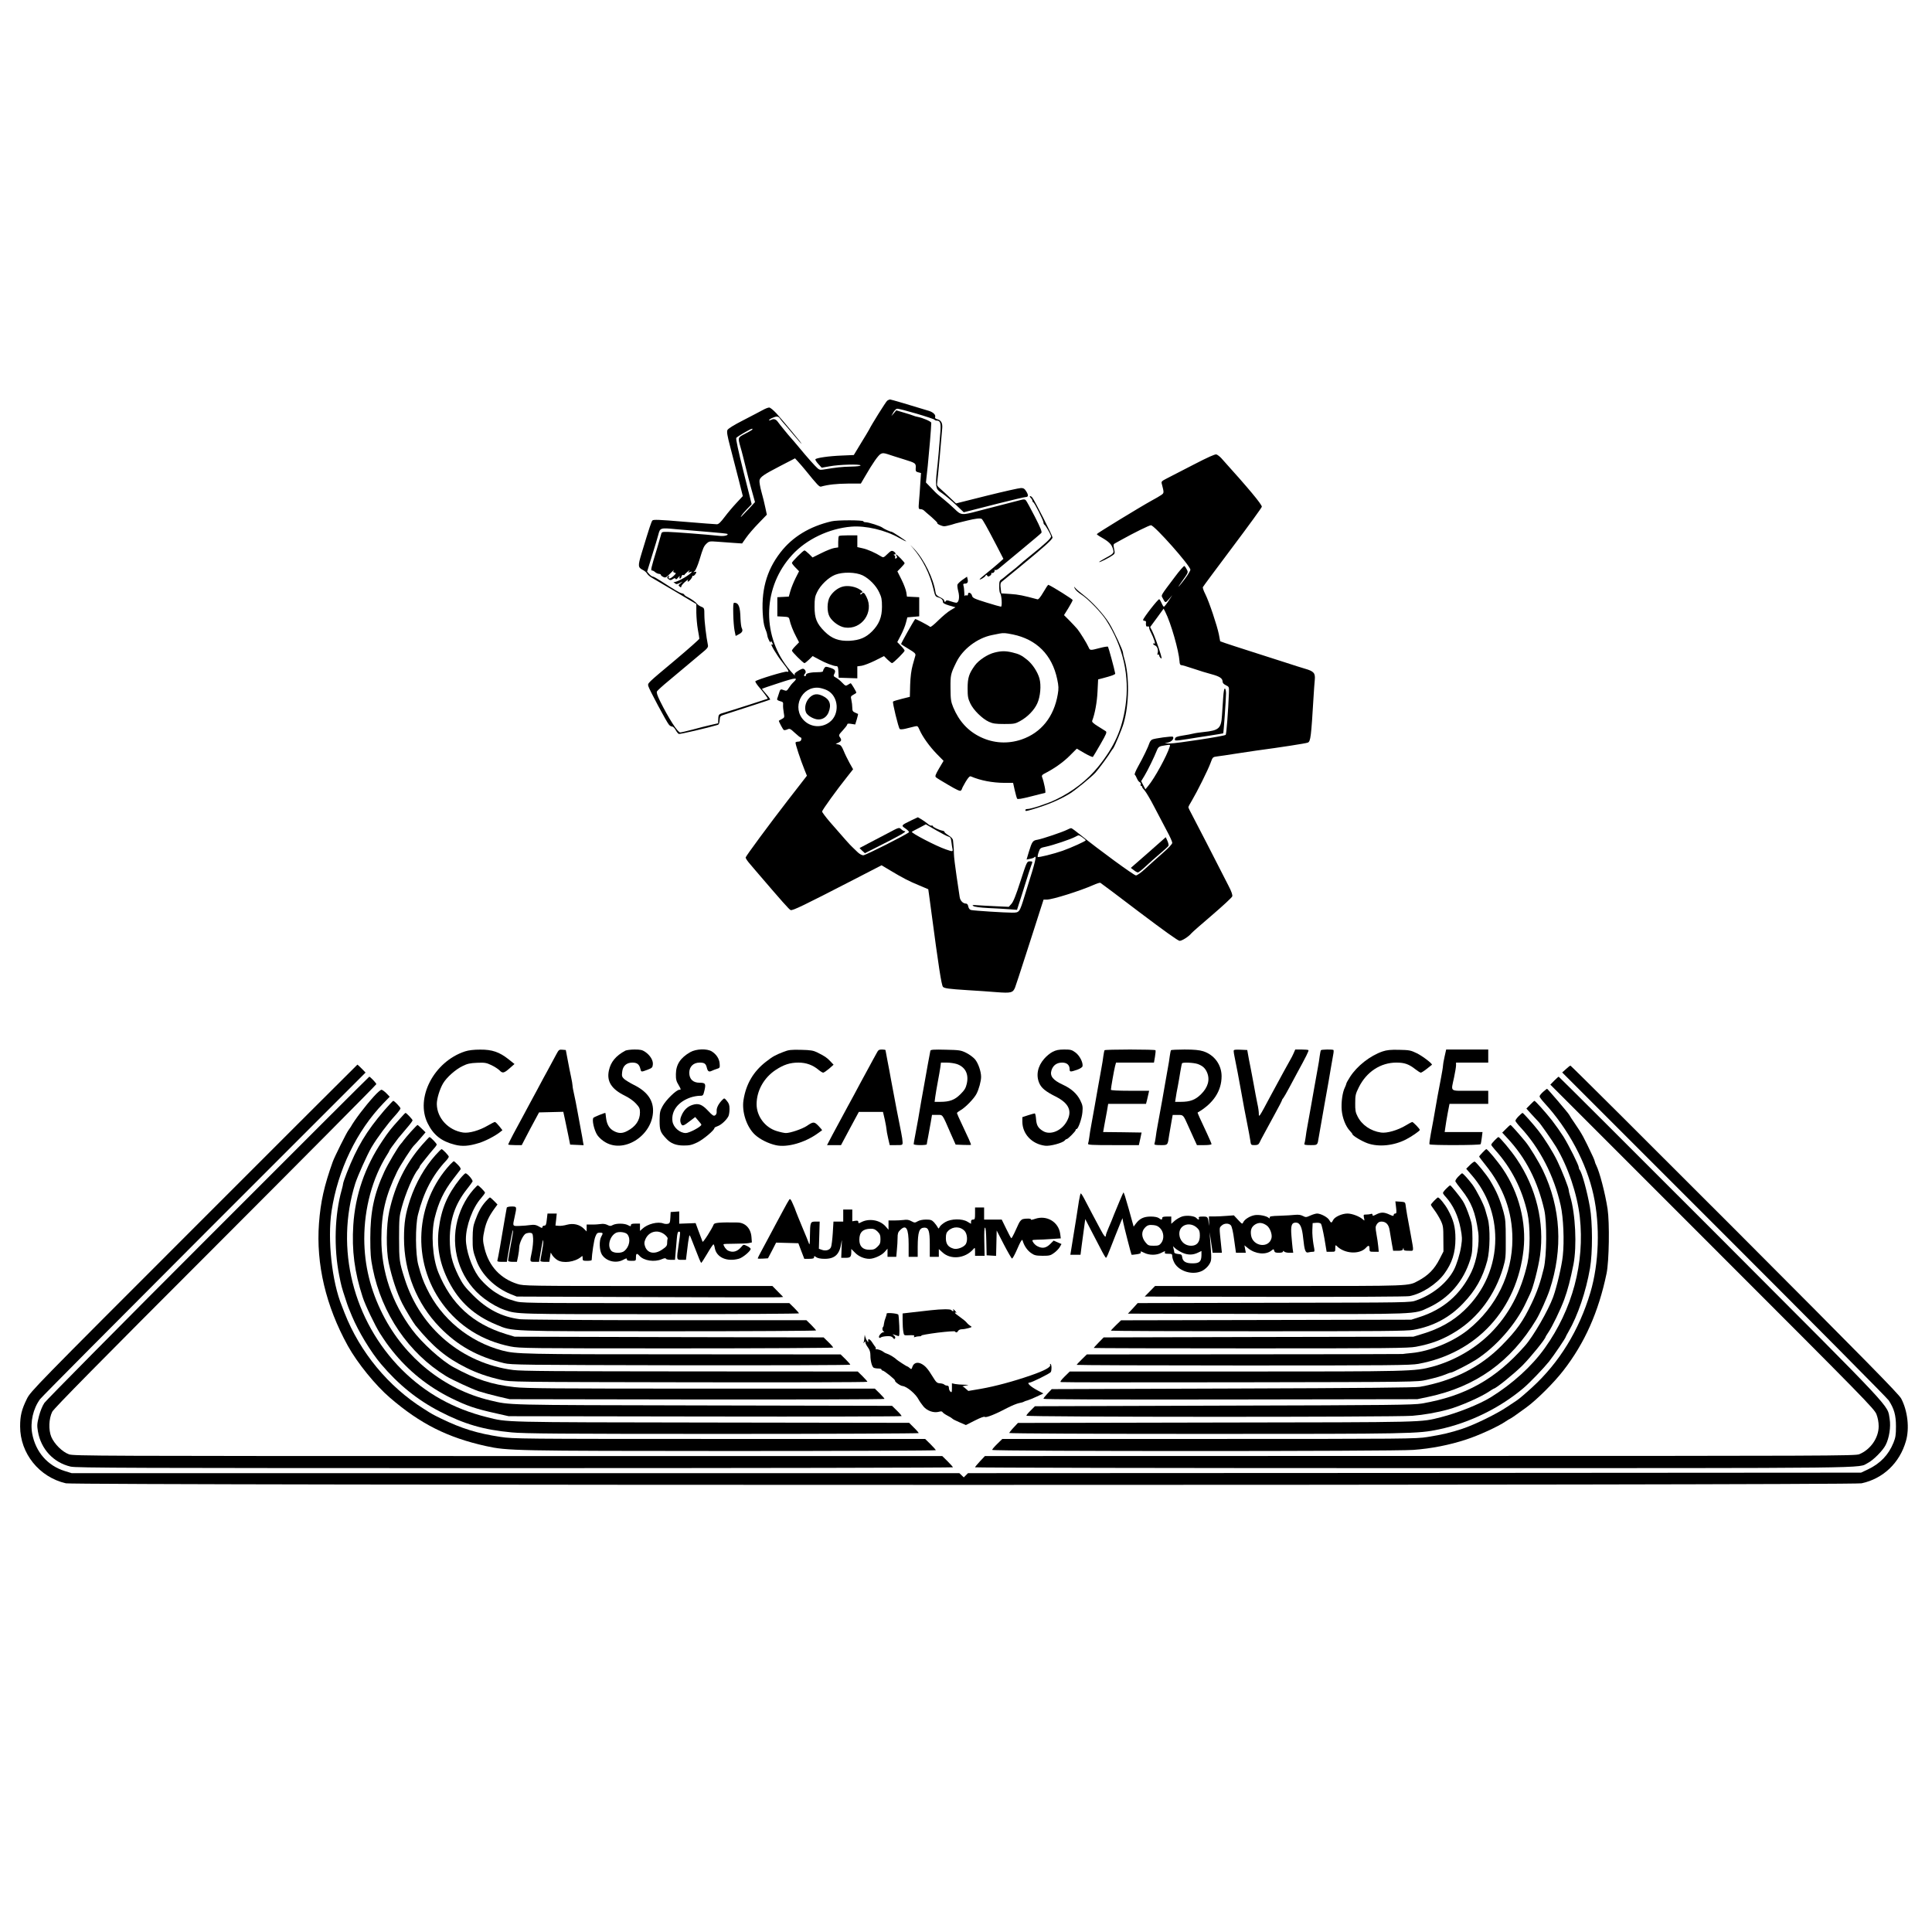 <?xml version="1.0" standalone="no"?>
<!DOCTYPE svg PUBLIC "-//W3C//DTD SVG 20010904//EN"
 "http://www.w3.org/TR/2001/REC-SVG-20010904/DTD/svg10.dtd">
<svg version="1.0" xmlns="http://www.w3.org/2000/svg"
 width="1920pt" height="1920pt" viewBox="0 0 1920 1920"
 preserveAspectRatio="xMidYMid meet">
<g transform="translate(0,1920) scale(0.1,-0.1)"
fill="#000000" stroke="none">
<path d="M8817 15218 c-14 -11 -159 -243 -180 -288 -4 -8 -40 -68 -80 -133
l-72 -119 -115 -5 c-135 -5 -262 -24 -267 -38 -2 -6 12 -27 30 -47 l33 -36 79
14 c96 18 303 23 307 9 2 -6 -36 -11 -97 -12 -88 -2 -136 -7 -277 -30 -34 -5
-40 -2 -82 42 -38 39 -145 164 -206 239 -8 10 -21 24 -28 32 -17 17 -121 145
-130 159 -18 27 -41 36 -62 25 -12 -6 -24 -9 -27 -7 -7 8 53 37 76 37 11 0 24
-6 28 -14 4 -8 22 -29 38 -48 17 -18 63 -73 103 -121 40 -48 75 -87 78 -87 6
0 -181 225 -250 302 -30 32 -61 58 -72 58 -11 0 -39 -11 -64 -25 -25 -14 -112
-59 -193 -101 -96 -49 -152 -84 -158 -98 -8 -17 -1 -57 29 -171 22 -83 58
-225 82 -318 l42 -167 -63 -68 c-35 -37 -88 -100 -118 -140 -40 -53 -60 -72
-77 -72 -12 0 -159 11 -325 25 -247 21 -305 23 -315 13 -11 -12 -28 -63 -108
-327 -38 -126 -37 -140 14 -166 16 -8 34 -24 40 -34 5 -11 24 -28 42 -39 18
-10 126 -74 241 -142 l207 -123 0 -86 c1 -47 7 -122 15 -166 8 -44 15 -85 15
-92 0 -6 -105 -99 -232 -206 -295 -247 -281 -234 -275 -266 7 -29 181 -356
205 -383 8 -10 22 -18 31 -18 9 0 25 -15 35 -34 10 -19 25 -37 32 -40 11 -4
302 64 386 90 12 3 18 18 20 47 3 41 4 42 58 59 153 49 436 141 443 145 4 3
-13 27 -38 55 -25 28 -44 52 -43 53 2 2 78 28 171 58 169 56 195 57 141 6 -14
-13 -34 -38 -45 -56 -18 -28 -23 -31 -45 -23 -38 15 -40 13 -53 -31 -7 -23
-15 -47 -18 -55 -3 -8 7 -16 29 -22 29 -7 33 -12 30 -38 -1 -16 2 -51 7 -77 8
-46 8 -48 -20 -63 -16 -8 -29 -16 -29 -17 0 -10 41 -87 49 -91 5 -4 21 -1 35
5 24 11 30 8 75 -34 28 -26 54 -47 60 -47 5 0 7 -9 4 -20 -3 -13 -14 -20 -29
-20 -12 0 -25 -4 -28 -8 -5 -9 49 -173 92 -279 l21 -52 -72 -93 c-40 -51 -91
-118 -115 -148 -184 -238 -422 -560 -422 -572 0 -8 19 -37 43 -64 23 -27 52
-60 63 -74 257 -300 327 -379 341 -384 19 -8 128 45 621 299 l283 146 82 -49
c126 -76 194 -111 292 -151 l90 -38 7 -49 c4 -27 14 -101 22 -164 74 -559 102
-738 117 -757 14 -15 55 -21 244 -33 88 -5 218 -14 289 -20 144 -11 163 -6
184 47 6 15 54 161 106 323 52 162 114 352 136 423 l41 127 33 0 c55 0 329 86
460 144 33 15 65 25 71 23 6 -3 180 -133 387 -291 249 -188 386 -286 401 -286
24 0 90 42 116 74 8 10 101 92 207 182 106 91 196 174 200 186 4 14 -7 48 -38
107 -128 253 -326 635 -359 698 -22 39 -39 76 -39 81 0 5 16 36 36 68 51 86
158 300 184 371 22 60 22 60 68 66 26 3 108 15 182 27 74 11 164 25 200 30
254 34 498 72 517 80 28 12 33 54 58 470 3 52 8 120 11 151 7 70 -8 88 -99
114 -34 10 -114 35 -177 56 -63 20 -216 69 -340 109 -124 39 -247 80 -274 89
l-50 18 -13 69 c-18 88 -96 322 -134 398 -17 33 -28 65 -25 71 2 6 135 185
295 398 160 213 291 393 291 401 0 24 -128 178 -403 483 -16 17 -38 34 -49 37
-15 3 -86 -29 -227 -102 -113 -58 -232 -119 -264 -136 -53 -27 -58 -32 -51
-55 23 -89 23 -90 -5 -110 -14 -10 -57 -35 -96 -56 -111 -61 -545 -326 -545
-333 0 -4 19 -18 43 -31 77 -44 103 -70 116 -112 14 -47 14 -48 -82 -100 -32
-17 -56 -33 -54 -35 5 -5 99 42 135 68 22 15 23 20 14 62 -9 43 -8 48 12 58
11 6 37 20 56 31 129 72 281 147 298 147 35 0 392 -403 392 -442 0 -10 -25
-52 -56 -93 -62 -82 -85 -103 -32 -29 69 97 68 94 52 125 -7 15 -18 30 -23 34
-6 3 -50 -47 -98 -112 -141 -187 -135 -177 -120 -204 28 -54 28 -54 64 -13
l33 39 -37 -57 c-21 -32 -42 -57 -46 -58 -4 0 -14 15 -22 34 -8 19 -19 37 -24
41 -10 6 -161 -188 -161 -206 0 -5 7 -9 15 -9 9 0 15 -6 14 -12 -4 -34 2 -50
16 -44 9 3 15 0 15 -10 0 -9 6 -28 14 -42 35 -68 54 -128 37 -118 -6 4 -11 3
-11 -3 0 -5 9 -12 19 -16 22 -7 35 -47 25 -77 -4 -14 -2 -18 5 -14 6 4 11 1
11 -7 0 -8 7 -20 15 -27 12 -10 12 -5 -1 41 -24 81 -64 189 -85 231 l-19 36
67 91 67 92 17 -33 c55 -108 134 -384 141 -490 1 -27 7 -38 18 -38 9 0 62 -16
119 -35 57 -20 138 -44 179 -55 82 -22 112 -41 112 -74 0 -14 12 -26 33 -36
31 -15 32 -16 30 -75 -7 -182 -25 -411 -32 -418 -13 -13 -493 -86 -556 -86
l-50 1 37 10 c35 9 59 40 44 56 -8 8 -184 -16 -207 -28 -10 -6 -21 -20 -25
-32 -12 -39 -65 -149 -112 -232 -24 -43 -40 -81 -35 -85 5 -3 15 -20 22 -38 7
-17 20 -34 28 -37 8 -4 13 -13 9 -21 -3 -8 -1 -15 4 -15 6 0 10 -4 10 -10 0
-5 12 -22 26 -37 14 -16 56 -86 93 -158 37 -71 93 -178 124 -236 32 -58 57
-114 57 -125 0 -12 -36 -51 -97 -104 -53 -47 -130 -115 -170 -152 -41 -39 -82
-68 -94 -68 -20 0 -371 257 -549 401 -47 38 -89 69 -95 69 -5 0 -23 -7 -40
-16 -45 -23 -244 -90 -293 -99 -49 -8 -55 -16 -88 -123 l-22 -74 36 7 c20 4
40 11 43 17 4 6 8 5 11 -3 2 -7 -13 -70 -34 -139 -22 -69 -55 -176 -74 -239
-53 -172 -52 -171 -127 -171 -74 0 -372 19 -405 26 -15 3 -24 14 -29 34 -3 19
-12 30 -22 30 -31 0 -59 29 -64 67 -3 21 -17 115 -31 208 -14 94 -26 193 -26
220 0 28 -2 64 -4 80 -2 17 -4 40 -5 53 -1 15 -16 32 -46 51 -24 15 -42 31
-39 34 4 3 -7 9 -22 12 -37 8 -94 36 -94 46 0 5 -6 6 -12 4 -7 -3 -24 5 -38
18 -14 12 -42 32 -62 44 l-36 21 -64 -30 c-105 -51 -105 -51 -58 -83 23 -16
37 -32 33 -36 -27 -25 -431 -229 -454 -229 -13 0 -37 13 -54 29 -16 16 -41 40
-55 53 -25 23 -70 74 -224 251 -42 49 -76 95 -76 102 0 14 147 218 252 349
l56 71 -36 64 c-19 35 -46 89 -58 120 -19 45 -28 57 -51 62 l-28 6 28 13 c30
15 33 27 13 55 -13 18 -10 24 30 67 24 26 44 52 44 59 0 8 12 10 40 5 l39 -6
16 52 c8 28 14 52 12 53 -1 0 -14 6 -29 13 -23 10 -28 18 -28 49 0 21 -4 55
-9 76 -8 35 -7 38 20 53 16 8 29 17 29 21 0 9 -50 93 -56 93 -2 0 -15 -7 -27
-15 -22 -14 -25 -13 -58 21 -19 20 -46 42 -62 50 -23 12 -26 18 -17 34 18 34
11 47 -37 63 -44 14 -49 14 -60 -1 -7 -9 -13 -22 -13 -29 0 -9 -15 -13 -47
-13 -73 0 -123 -11 -123 -26 0 -8 -4 -14 -10 -14 -13 0 -13 13 1 27 17 17 -6
54 -29 46 -42 -16 -82 -46 -75 -56 17 -29 -33 22 -72 73 -259 336 -239 803 47
1115 141 155 368 263 587 281 145 12 340 -34 477 -112 41 -23 72 -38 69 -33
-6 9 -135 94 -144 94 -13 0 -77 29 -91 41 -20 16 -137 54 -167 54 -12 0 -23 4
-23 9 0 13 -260 14 -317 0 -218 -51 -388 -155 -507 -309 -142 -183 -196 -388
-173 -647 6 -64 12 -90 34 -143 3 -8 7 -25 9 -37 3 -28 33 -83 34 -63 0 13 1
13 10 0 13 -20 13 -33 -1 -24 -21 13 53 -112 105 -176 62 -78 75 -104 46 -95
-18 6 -294 -78 -313 -95 -4 -3 10 -26 30 -51 50 -57 96 -120 92 -123 -6 -3
-376 -122 -429 -137 -58 -16 -60 -18 -62 -66 l-1 -41 -71 -16 c-39 -9 -120
-29 -181 -46 -60 -16 -117 -29 -125 -29 -25 0 -116 141 -201 313 -27 56 -36
83 -30 95 5 9 55 55 111 101 57 47 137 114 179 150 42 36 109 92 149 125 63
51 72 63 67 85 -16 78 -35 234 -35 296 0 70 -1 72 -30 84 -17 7 -36 20 -43 29
-13 18 -57 49 -99 70 -16 8 -28 18 -28 22 0 4 -11 10 -25 13 -25 6 -68 32
-207 122 -37 24 -73 44 -81 44 -7 0 -23 11 -35 25 l-21 24 50 163 c28 90 56
181 61 203 18 70 20 71 175 56 76 -7 221 -19 322 -27 102 -8 187 -17 190 -20
13 -13 -29 -24 -74 -20 -141 15 -458 39 -514 40 -64 1 -65 1 -72 -29 -4 -16
-22 -77 -39 -135 -62 -203 -66 -220 -49 -220 7 0 20 -7 30 -16 9 -8 26 -16 37
-17 11 0 20 -5 19 -9 -1 -4 9 -14 23 -21 23 -11 28 -9 70 33 25 25 42 41 38
36 -12 -16 -9 -24 9 -28 14 -3 12 -8 -12 -31 -34 -31 -57 -36 -48 -9 5 14 4
15 -8 4 -12 -11 -11 -15 5 -28 17 -12 23 -12 42 1 17 11 24 12 28 2 3 -8 12
-3 25 13 14 16 19 19 15 8 -3 -10 -2 -18 4 -18 5 0 12 9 15 21 3 12 10 18 15
15 6 -3 12 -3 14 1 2 5 16 19 33 33 18 15 24 18 15 6 -14 -18 -13 -18 9 -11
23 7 23 7 4 -12 -41 -38 -150 -95 -167 -87 -6 3 -3 -1 8 -10 17 -14 22 -14 50
0 l31 15 -23 -19 c-21 -16 -22 -20 -8 -31 13 -11 16 -11 16 -1 0 7 14 26 32
42 33 29 44 35 33 18 -3 -5 -2 -10 2 -10 12 0 43 38 43 52 0 6 3 8 7 5 6 -7
32 22 33 37 0 4 -8 5 -17 2 -16 -5 -16 -5 0 8 10 8 31 56 47 108 38 126 44
139 73 167 24 22 32 23 99 18 40 -3 114 -9 163 -12 l90 -6 40 57 c22 32 77 96
123 143 l83 86 -15 70 c-8 39 -25 110 -39 158 -13 48 -22 99 -19 113 6 34 42
58 210 145 l143 74 32 -35 c18 -19 48 -55 69 -80 122 -151 141 -170 157 -166
71 20 155 29 266 30 l130 0 44 75 c74 128 129 207 154 220 18 10 31 9 67 -2
25 -9 98 -32 163 -52 122 -38 121 -38 117 -96 -1 -21 4 -28 26 -33 l27 -7 -7
-102 c-3 -56 -9 -137 -13 -179 -6 -74 -5 -78 15 -78 11 0 27 -6 34 -13 7 -7
41 -37 76 -66 34 -30 60 -56 57 -59 -7 -8 45 -32 69 -32 11 0 43 7 71 15 27 9
59 18 70 20 11 3 49 12 85 21 85 21 132 26 146 17 12 -9 52 -81 149 -267 l67
-130 -48 -43 c-27 -24 -81 -69 -121 -101 -39 -31 -70 -58 -68 -60 6 -6 50 20
59 36 7 12 10 12 17 1 7 -11 12 -11 26 -2 10 6 17 16 15 23 -1 6 2 9 7 6 11
-7 33 18 24 28 -4 4 -1 5 7 1 8 -3 26 5 40 18 14 12 111 93 217 180 105 87
197 164 202 171 8 10 -8 51 -65 162 -42 82 -82 155 -89 162 -9 11 -21 11 -51
3 -22 -5 -100 -26 -174 -45 -74 -19 -187 -49 -252 -65 -160 -43 -167 -42 -232
22 -29 28 -79 72 -110 97 -32 25 -69 56 -82 70 -13 14 -40 41 -58 60 l-34 35
18 165 c14 137 34 375 35 428 0 13 -83 49 -135 59 -14 2 -34 8 -45 13 -11 5
-53 18 -94 30 l-74 22 -24 -29 -25 -28 19 35 c11 19 27 36 37 38 21 5 370 -98
374 -110 2 -4 12 -8 22 -8 34 0 42 -25 36 -107 -10 -138 -26 -316 -37 -407 -6
-48 -8 -107 -5 -131 6 -38 13 -47 64 -81 31 -22 91 -72 133 -112 l77 -73 43
11 c24 6 158 40 298 76 139 35 262 64 272 64 29 0 32 18 9 55 -17 28 -28 35
-53 35 -18 0 -170 -34 -339 -76 l-307 -77 -58 55 c-32 31 -75 71 -96 89 -33
28 -38 37 -33 63 3 17 14 137 26 266 11 129 22 254 24 277 4 49 -12 78 -50 87
-16 4 -24 12 -21 20 9 22 -17 48 -59 62 -189 58 -379 114 -388 114 -7 0 -20
-6 -29 -12z m-1341 -287 c-3 -5 -36 -24 -72 -42 -72 -37 -72 -37 -46 -129 6
-19 18 -64 27 -100 49 -198 67 -268 75 -295 5 -16 16 -58 26 -93 l17 -62 -58
-63 c-93 -98 -89 -95 -77 -72 6 11 31 41 56 67 l46 47 -81 323 c-50 198 -78
328 -72 336 8 13 140 90 156 91 5 1 6 -3 3 -8z m744 -2591 c117 -59 128 -243
21 -319 -79 -57 -184 -48 -251 19 -125 125 -25 342 148 325 23 -3 60 -14 82
-25z m3404 -562 c-28 -90 -151 -314 -213 -388 l-28 -34 -21 40 -21 41 33 54
c33 55 96 184 123 252 15 36 22 41 83 50 51 8 52 8 44 -15z m-2199 -892 c20
-5 25 -15 30 -54 3 -26 8 -57 11 -69 5 -28 2 -28 -67 -4 -95 32 -350 165 -337
175 1 2 34 19 71 38 l68 36 100 -58 c56 -32 111 -61 124 -64z m1332 -8 c18
-13 33 -26 33 -29 0 -8 -138 -71 -230 -104 -86 -30 -240 -69 -247 -61 -3 3 1
24 9 47 14 41 16 43 74 55 67 14 247 74 290 98 37 19 32 20 71 -6z"/>
<path d="M8045 12267 c-39 -39 -54 -102 -35 -147 14 -33 80 -70 124 -70 45 0
82 26 100 70 31 78 13 130 -58 164 -54 26 -93 21 -131 -17z"/>
<path d="M10243 14252 c10 -10 17 -23 17 -29 0 -6 4 -13 9 -15 12 -4 101 -181
101 -201 0 -9 4 -18 9 -21 13 -8 62 -93 66 -115 3 -19 -50 -68 -220 -205 -33
-26 -76 -62 -95 -80 -19 -17 -55 -47 -80 -66 -25 -19 -51 -41 -59 -48 -8 -7
-24 -20 -37 -29 -21 -13 -24 -23 -24 -72 0 -31 4 -61 9 -66 15 -17 23 -135 8
-134 -6 0 -73 19 -147 42 -119 37 -135 45 -140 67 -7 29 -40 41 -40 15 0 -11
-5 -15 -14 -12 -8 3 -17 1 -19 -6 -2 -7 -4 9 -4 35 -1 25 -4 56 -8 67 -5 17
-2 21 14 21 26 0 34 15 27 45 l-6 24 -45 -31 c-25 -18 -47 -39 -50 -48 -3 -9
1 -38 8 -66 16 -60 6 -114 -21 -114 -9 1 -35 7 -57 15 -24 9 -41 11 -43 5 -5
-15 -22 -12 -19 3 1 6 -17 21 -40 31 -33 16 -42 26 -46 50 -20 136 -112 324
-210 429 -47 49 -50 51 -13 9 96 -112 167 -255 202 -404 15 -67 20 -77 43 -83
34 -9 51 -24 51 -45 0 -14 16 -23 62 -37 l63 -18 -48 -29 c-27 -15 -81 -61
-122 -101 -40 -40 -77 -70 -81 -65 -14 13 -145 82 -149 78 -15 -17 -143 -244
-140 -249 3 -3 37 -26 76 -49 59 -35 70 -46 66 -64 -3 -11 -15 -55 -27 -96
-14 -52 -22 -113 -25 -195 l-3 -120 -80 -20 c-44 -11 -83 -23 -87 -27 -8 -8
53 -258 66 -272 5 -6 29 -5 61 3 29 7 68 17 85 21 32 8 34 6 52 -35 30 -68 99
-164 171 -238 l67 -68 -45 -76 c-36 -62 -42 -78 -30 -88 7 -7 63 -41 125 -77
80 -47 114 -63 122 -55 6 6 11 14 11 18 0 4 16 35 36 69 28 46 41 59 53 54 96
-41 212 -63 332 -64 l87 0 16 -72 c9 -40 20 -78 24 -85 5 -8 43 -2 141 23 73
19 135 34 137 34 11 0 -10 106 -31 161 -4 10 3 20 22 30 96 48 185 111 250
175 l74 74 77 -45 c42 -24 80 -41 83 -37 4 4 37 60 75 126 60 104 66 120 52
130 -9 6 -44 28 -78 49 -45 28 -60 42 -56 54 27 70 48 184 53 290 l6 121 46
12 c84 22 126 37 124 46 -8 47 -67 261 -72 267 -4 4 -41 -2 -82 -13 -95 -25
-97 -25 -111 8 -17 39 -83 145 -110 179 -12 15 -48 53 -78 84 l-56 56 43 69
c23 38 43 74 43 81 0 8 -195 131 -241 151 -4 2 -26 -31 -50 -73 -30 -51 -49
-74 -59 -71 -141 38 -189 48 -267 53 l-92 6 -6 50 c-5 36 -3 52 6 62 8 6 93
77 189 155 243 200 320 269 320 289 0 17 -180 372 -202 398 -6 7 -15 13 -21
13 -5 0 -3 -8 6 -18z m-178 -1357 c237 -49 390 -203 441 -443 15 -71 16 -94 6
-152 -38 -224 -165 -382 -360 -449 -136 -46 -278 -38 -407 24 -125 60 -214
157 -272 296 -23 57 -26 78 -27 189 -1 132 1 143 58 259 63 130 209 241 356
270 30 6 64 13 75 15 38 7 56 6 130 -9z"/>
<path d="M9884 12715 c-67 -16 -156 -74 -195 -127 -59 -81 -73 -123 -73 -228
0 -83 4 -102 27 -151 32 -67 118 -151 184 -182 40 -18 67 -22 153 -22 98 0
109 2 159 30 73 40 139 108 169 174 31 67 41 179 22 248 -18 65 -69 143 -121
185 -57 46 -81 58 -148 74 -67 16 -109 16 -177 -1z"/>
<path d="M8337 13873 c-4 -3 -7 -30 -7 -60 l0 -53 -39 -6 c-21 -3 -79 -26
-127 -50 l-89 -44 -35 35 c-20 19 -40 35 -45 35 -13 0 -125 -112 -125 -124 0
-6 16 -27 36 -47 l35 -36 -35 -69 c-19 -38 -42 -95 -51 -126 l-16 -57 -57 -3
-57 -3 0 -95 0 -95 57 -3 c54 -3 58 -5 64 -30 10 -47 37 -115 67 -171 l28 -54
-35 -36 c-20 -20 -36 -41 -36 -47 0 -12 112 -124 125 -124 5 0 25 16 45 35
l36 35 60 -32 c65 -36 148 -68 176 -68 14 0 18 -11 20 -57 l3 -58 93 -3 92 -3
0 59 0 60 44 6 c24 4 83 27 132 51 l89 45 35 -35 c20 -19 40 -35 45 -35 13 0
125 112 125 124 0 6 -16 27 -37 48 l-36 37 36 69 c20 38 43 94 50 123 l14 54
59 5 59 5 0 95 0 95 -61 3 -61 3 -6 41 c-3 23 -24 80 -47 126 l-42 84 36 37
c20 20 36 40 36 44 0 9 -75 87 -85 87 -4 0 -2 -6 4 -13 11 -14 5 -27 -11 -27
-5 0 -6 5 -2 11 3 6 0 15 -7 20 -10 6 -11 9 -1 9 19 0 14 18 -9 31 -18 9 -26
6 -60 -27 -37 -36 -41 -37 -62 -24 -55 35 -136 71 -184 81 l-53 12 0 59 0 58
-88 0 c-49 0 -92 -3 -95 -7z m236 -391 c66 -33 134 -102 165 -170 23 -48 27
-71 27 -142 0 -103 -29 -174 -98 -244 -63 -63 -124 -88 -222 -94 -108 -5 -179
21 -250 92 -79 79 -100 131 -100 246 0 81 4 103 25 145 34 71 114 147 180 173
76 30 204 27 273 -6z"/>
<path d="M8370 13369 c-47 -14 -93 -51 -121 -96 -31 -50 -33 -153 -4 -203 30
-51 97 -98 151 -106 167 -25 293 153 215 304 -23 45 -30 49 -49 30 -9 -9 -12
-9 -12 0 0 7 5 12 10 12 23 0 7 21 -30 40 -49 25 -114 33 -160 19z"/>
<path d="M10682 13350 c6 -14 36 -41 66 -60 67 -43 197 -178 245 -253 169
-264 235 -557 192 -852 -34 -235 -110 -404 -270 -603 -108 -134 -257 -250
-426 -330 -84 -40 -242 -92 -280 -92 -11 0 -19 -4 -19 -10 0 -13 4 -13 69 6
152 45 266 93 371 156 55 34 211 161 256 209 34 38 126 162 159 217 6 10 13
19 16 22 12 11 88 191 105 250 56 191 59 468 8 642 -8 26 -14 53 -14 62 0 23
-89 214 -137 293 -52 85 -170 215 -257 281 -34 26 -69 56 -78 67 -17 20 -17
19 -6 -5z"/>
<path d="M7287 13098 c1 -62 7 -136 13 -165 l11 -53 30 16 c36 18 44 36 31 61
-6 10 -11 52 -13 93 -3 123 -18 160 -63 160 -9 0 -11 -29 -9 -112z"/>
<path d="M12156 12268 c-4 -51 -9 -131 -12 -177 -8 -131 -30 -150 -184 -166
-36 -4 -81 -10 -100 -15 -19 -5 -67 -14 -107 -20 -56 -9 -72 -15 -76 -31 -6
-23 -2 -23 123 -4 52 9 153 24 224 35 71 11 130 21 132 22 4 5 27 321 28 397
0 25 -5 46 -11 48 -7 3 -13 -29 -17 -89z"/>
<path d="M8820 10918 c-63 -33 -152 -79 -197 -103 l-81 -43 26 -26 27 -25 115
58 c239 120 310 161 280 161 -7 0 -23 9 -35 20 -20 19 -21 19 -135 -42z"/>
<path d="M11412 10727 l-174 -152 29 -22 c15 -13 34 -23 41 -23 8 0 41 26 75
58 34 32 98 89 142 126 44 37 83 73 87 80 4 6 -1 28 -10 49 l-17 37 -173 -153z"/>
<path d="M10141 10442 c-45 -140 -71 -205 -90 -225 l-26 -29 -130 6 c-71 3
-155 8 -185 10 -46 4 -52 2 -37 -8 10 -8 68 -16 149 -20 73 -3 167 -9 209 -12
l76 -6 20 63 c12 35 40 125 63 199 23 74 48 152 56 173 18 48 19 47 -13 47
-27 0 -29 -4 -92 -198z"/>
<path d="M4620 8751 c-308 -102 -495 -462 -370 -714 57 -116 136 -179 270
-213 74 -19 140 -14 240 17 63 19 161 70 209 108 l24 19 -32 41 c-18 22 -37
41 -43 41 -5 0 -36 -16 -69 -35 -85 -50 -188 -79 -247 -70 -146 22 -259 143
-261 282 -1 51 28 148 62 206 35 60 125 140 195 173 45 23 74 29 142 32 77 3
92 1 143 -23 31 -15 67 -38 80 -51 31 -33 45 -30 101 19 l49 43 -59 47 c-91
72 -163 97 -282 96 -65 0 -115 -6 -152 -18z"/>
<path d="M5529 8723 c-95 -177 -114 -211 -129 -238 -9 -16 -38 -70 -64 -120
-26 -49 -59 -110 -73 -135 -14 -25 -44 -81 -67 -125 -24 -44 -66 -123 -95
-176 -28 -54 -51 -100 -51 -103 0 -3 30 -6 68 -6 l67 0 43 83 c23 45 62 118
86 162 l43 80 121 3 120 3 16 -73 c8 -40 23 -113 34 -163 l18 -90 67 -3 67 -3
-6 33 c-2 18 -11 67 -19 108 -8 41 -24 127 -35 190 -11 63 -27 143 -35 177 -8
34 -15 72 -15 84 0 11 -7 51 -15 88 -8 36 -23 111 -33 166 l-19 100 -34 3
c-32 3 -36 0 -60 -45z"/>
<path d="M6215 8759 c-96 -52 -146 -113 -164 -198 -23 -107 25 -184 157 -249
43 -21 89 -53 112 -79 34 -37 40 -49 40 -88 0 -78 -43 -141 -125 -184 -49 -26
-85 -27 -133 -2 -46 24 -71 65 -79 131 -3 27 -6 50 -7 50 -12 0 -110 -40 -118
-48 -18 -18 6 -125 39 -174 17 -24 50 -54 83 -72 193 -109 470 78 470 318 0
107 -63 191 -188 253 -40 20 -84 47 -99 60 -22 21 -25 30 -20 70 6 60 43 93
102 93 46 0 68 -17 79 -62 8 -33 7 -33 71 -9 45 17 50 22 53 53 4 41 -28 92
-77 125 -28 19 -47 23 -105 23 -39 0 -80 -6 -91 -11z"/>
<path d="M6860 8744 c-98 -56 -142 -123 -143 -218 -1 -51 4 -72 27 -109 25
-44 26 -47 7 -47 -29 0 -133 -101 -166 -162 -26 -47 -29 -63 -30 -143 0 -97 7
-117 64 -178 45 -50 98 -71 176 -71 59 0 80 5 137 32 60 30 168 121 168 142 0
5 15 13 33 19 34 12 86 59 106 98 6 12 11 44 11 72 0 39 -6 56 -26 80 -24 29
-26 30 -43 13 -39 -38 -61 -81 -59 -112 2 -22 -3 -36 -15 -44 -15 -9 -25 -3
-70 45 -60 64 -96 77 -154 59 -47 -15 -79 -44 -104 -92 -21 -42 -24 -70 -9
-99 13 -22 23 -19 93 35 l46 35 30 -35 c17 -19 31 -37 31 -41 0 -19 -119 -83
-155 -83 -60 0 -124 57 -132 117 -14 103 57 195 181 237 27 9 66 16 87 16 36
0 37 1 49 50 17 70 11 80 -48 80 -65 0 -102 36 -102 99 0 61 41 101 103 101
48 0 62 -10 72 -53 9 -35 21 -42 48 -29 12 6 36 15 52 20 28 8 30 12 27 51 -3
48 -32 93 -78 122 -49 30 -155 26 -214 -7z"/>
<path d="M7785 8746 c-80 -31 -106 -45 -175 -99 -123 -96 -196 -220 -221 -378
-19 -118 31 -270 115 -347 49 -45 134 -87 207 -103 114 -25 290 26 419 120 19
14 37 27 39 28 3 2 -13 21 -34 43 -44 45 -52 45 -118 0 -46 -30 -163 -70 -207
-70 -15 0 -57 9 -92 20 -115 35 -199 147 -199 266 0 133 71 262 188 340 80 53
143 74 228 74 77 0 143 -24 201 -73 18 -15 38 -27 45 -27 8 1 34 19 59 40 l44
39 -34 36 c-36 37 -51 47 -130 87 -37 18 -65 23 -160 25 -101 2 -122 0 -175
-21z"/>
<path d="M8714 8738 c-9 -17 -26 -48 -37 -67 -11 -20 -35 -64 -53 -98 -19 -35
-49 -91 -68 -125 -51 -97 -95 -177 -131 -243 -57 -105 -96 -177 -152 -282
l-54 -103 69 0 70 0 88 165 89 165 120 0 120 0 18 -77 c9 -43 17 -86 17 -96 0
-10 7 -49 16 -88 l16 -69 64 0 c63 0 64 0 64 28 0 15 -6 59 -14 97 -19 90 -70
356 -101 525 -8 47 -24 131 -35 187 -11 56 -20 104 -20 107 0 3 -16 6 -35 6
-29 0 -37 -5 -51 -32z"/>
<path d="M9246 8758 c-2 -7 -13 -67 -25 -133 -12 -66 -28 -157 -36 -202 -20
-109 -41 -227 -60 -343 -9 -52 -23 -128 -31 -168 -8 -40 -14 -77 -14 -82 0 -6
29 -10 65 -10 36 0 65 3 65 8 0 4 6 39 14 77 7 39 19 103 26 143 l12 72 51 0
c59 0 47 17 135 -185 l49 -110 76 -3 c43 -2 77 -1 77 1 0 9 -34 86 -86 194
-30 62 -54 117 -54 121 0 5 17 18 38 30 46 26 133 115 157 163 23 44 45 125
45 167 0 54 -28 135 -60 174 -17 20 -56 49 -88 65 -53 26 -67 28 -204 31 -117
3 -149 1 -152 -10z m265 -133 c83 -30 118 -100 97 -194 -10 -44 -22 -64 -63
-105 -57 -57 -107 -76 -201 -76 l-56 0 7 53 c4 28 15 95 25 147 10 52 21 116
25 143 l6 47 58 0 c32 0 78 -7 102 -15z"/>
<path d="M10461 8747 c-24 -12 -62 -43 -84 -69 -66 -75 -83 -166 -48 -244 22
-49 64 -82 163 -132 133 -67 167 -146 108 -249 -53 -93 -164 -137 -235 -93
-49 30 -64 56 -69 120 -2 30 -8 55 -13 55 -4 0 -34 -8 -65 -18 l-58 -19 0 -46
c1 -121 94 -221 225 -238 49 -7 175 27 196 52 6 8 15 14 20 14 12 0 89 78 89
90 0 6 4 10 9 10 16 0 53 105 58 167 5 54 2 70 -21 117 -33 67 -90 118 -173
156 -100 46 -132 87 -113 145 16 49 53 75 106 75 47 0 74 -24 74 -67 0 -27 8
-27 75 -4 31 11 51 25 53 35 7 36 -29 107 -71 137 -35 26 -48 29 -111 29 -54
0 -82 -6 -115 -23z"/>
<path d="M10977 8763 c-3 -5 -8 -30 -12 -58 -3 -27 -12 -84 -20 -125 -8 -41
-23 -129 -35 -195 -22 -128 -43 -243 -65 -365 -8 -41 -17 -97 -20 -124 -4 -27
-9 -55 -12 -62 -4 -12 38 -14 250 -14 l255 0 14 63 13 62 -191 3 -191 2 12 68
c7 37 19 100 26 140 l12 72 188 0 188 0 10 38 c5 20 12 49 15 65 l6 27 -190 0
c-120 0 -190 4 -190 10 0 18 31 194 41 233 l10 37 188 0 189 0 10 58 c5 31 8
60 5 65 -2 4 -116 7 -253 7 -137 0 -251 -3 -253 -7z"/>
<path d="M11637 8763 c-3 -5 -8 -30 -12 -58 -3 -27 -12 -84 -20 -125 -7 -41
-21 -118 -30 -170 -14 -86 -29 -165 -70 -390 -8 -41 -17 -97 -20 -124 -4 -27
-9 -55 -12 -62 -4 -11 9 -14 60 -14 74 0 71 -4 86 100 6 36 16 95 23 133 l12
67 51 0 c56 0 53 4 108 -120 13 -30 37 -83 53 -117 l29 -63 72 0 c41 0 73 4
73 10 0 5 -19 49 -41 97 -76 161 -100 215 -97 217 156 90 238 214 238 361 0
114 -73 213 -183 248 -39 12 -89 17 -185 17 -72 0 -133 -3 -135 -7z m266 -137
c49 -18 75 -42 93 -85 30 -72 9 -147 -61 -216 -57 -56 -108 -75 -201 -75 l-56
0 7 43 c3 23 12 74 20 112 7 39 19 104 25 145 7 41 14 78 17 83 7 12 115 7
156 -7z"/>
<path d="M12260 8755 c0 -9 4 -35 9 -58 5 -23 19 -94 31 -157 11 -63 27 -149
35 -190 8 -41 21 -115 30 -165 9 -49 25 -130 35 -180 10 -49 21 -111 25 -137
6 -47 7 -48 43 -48 28 0 39 5 48 23 5 12 27 54 48 92 21 39 69 127 107 197 38
69 69 129 69 134 0 4 6 15 14 23 7 9 33 54 58 101 25 47 59 110 75 140 94 172
122 228 116 234 -3 3 -34 6 -69 6 l-62 0 -16 -37 c-9 -21 -25 -52 -36 -70 -10
-17 -38 -67 -61 -110 -23 -43 -52 -96 -64 -118 -12 -22 -42 -76 -65 -120 -120
-225 -120 -225 -120 -179 0 16 -6 61 -15 99 -8 39 -24 122 -35 185 -12 63 -27
147 -35 185 -8 39 -18 90 -22 115 l-8 45 -68 3 c-56 2 -67 0 -67 -13z"/>
<path d="M13127 8763 c-3 -5 -8 -30 -12 -58 -3 -27 -12 -84 -20 -125 -8 -41
-23 -129 -35 -195 -22 -128 -43 -243 -65 -365 -8 -41 -17 -97 -20 -124 -4 -27
-9 -55 -12 -62 -4 -11 9 -14 60 -14 72 0 70 -2 82 75 7 44 26 149 56 320 40
223 49 272 64 365 9 52 20 114 24 137 5 24 6 45 3 48 -8 8 -120 6 -125 -2z"/>
<path d="M13740 8751 c-123 -42 -254 -144 -324 -254 -20 -31 -36 -60 -36 -65
0 -5 -7 -23 -15 -40 -24 -47 -38 -149 -31 -227 7 -76 39 -158 80 -202 14 -15
26 -30 26 -34 0 -14 92 -70 151 -91 110 -39 260 -24 381 38 55 28 138 85 138
95 0 11 -66 79 -76 79 -3 0 -32 -15 -63 -34 -79 -48 -189 -80 -247 -71 -103
15 -191 76 -233 161 -20 38 -24 62 -23 131 0 77 3 92 36 158 76 153 216 245
373 245 81 0 124 -15 190 -67 23 -18 47 -33 53 -33 6 0 33 17 58 37 26 21 49
39 52 41 11 7 -91 86 -150 115 -60 29 -74 32 -175 34 -86 2 -122 -2 -165 -16z"/>
<path d="M14356 8699 c-9 -39 -16 -81 -16 -92 0 -12 -9 -64 -19 -117 -10 -52
-26 -135 -35 -185 -39 -225 -50 -286 -67 -374 -10 -52 -16 -98 -13 -103 7 -11
501 -10 508 1 3 4 8 34 12 65 l7 56 -188 0 -188 0 7 48 c3 26 14 89 23 139
l18 93 193 0 192 0 0 65 0 65 -180 0 c-209 0 -191 -15 -160 131 11 52 20 106
20 122 l0 27 160 0 160 0 0 65 0 65 -209 0 -209 0 -16 -71z"/>
<path d="M1927 6997 c-1574 -1574 -1623 -1624 -1659 -1697 -53 -107 -68 -169
-68 -276 0 -268 190 -504 455 -565 90 -21 17747 -21 17845 0 214 46 379 202
441 420 37 127 17 300 -47 422 -22 43 -355 381 -1653 1682 -894 895 -1629
1627 -1634 1627 -4 0 -24 -15 -44 -34 l-38 -34 1607 -1607 c884 -884 1621
-1627 1638 -1652 54 -83 72 -147 72 -259 0 -84 -4 -110 -25 -162 -49 -121
-132 -207 -254 -265 l-68 -32 -4438 -3 -4437 -2 -21 -21 -21 -21 -22 21 -22
21 -4411 0 -4411 0 -68 21 c-171 53 -290 189 -324 372 -21 115 9 248 78 342
16 22 751 761 1632 1643 l1603 1603 -38 39 c-22 22 -41 40 -43 40 -1 0 -733
-730 -1625 -1623z"/>
<path d="M2069 6902 c-878 -878 -1610 -1618 -1628 -1644 -19 -28 -41 -82 -54
-132 -19 -75 -20 -92 -10 -152 30 -175 154 -309 325 -349 55 -13 597 -15 4416
-15 2393 0 4352 4 4352 8 0 4 -24 31 -53 60 l-53 52 -4314 0 c-4089 0 -4318 1
-4364 17 -67 24 -146 103 -176 173 -29 70 -25 181 9 250 17 33 463 486 1622
1645 879 880 1599 1605 1599 1611 0 10 -61 74 -70 74 -3 0 -723 -719 -1601
-1598z"/>
<path d="M15446 8461 l-39 -40 1610 -1610 c1517 -1517 1611 -1613 1631 -1666
14 -36 22 -79 22 -119 0 -116 -81 -232 -193 -278 -39 -16 -300 -17 -4366 -17
l-4323 -1 -49 -52 c-27 -29 -49 -56 -49 -60 0 -4 1959 -8 4353 -8 4711 0 4413
-3 4519 51 55 28 149 123 177 178 36 70 53 181 40 260 -25 145 76 37 -1678
1794 -883 884 -1608 1607 -1611 1607 -3 0 -23 -18 -44 -39z"/>
<path d="M15335 8349 c-19 -17 -35 -37 -35 -45 0 -7 22 -37 49 -66 238 -259
417 -593 487 -913 67 -304 55 -681 -31 -970 -112 -375 -308 -695 -578 -942
-72 -66 -128 -113 -150 -128 -8 -5 -53 -35 -99 -66 -103 -70 -322 -177 -445
-218 -118 -39 -198 -58 -348 -82 -115 -18 -200 -19 -2172 -19 l-2052 0 -50
-49 c-28 -27 -51 -54 -51 -60 0 -15 3989 -15 4185 0 178 13 358 48 525 103
124 40 319 129 393 180 21 14 40 26 43 26 5 0 81 53 161 112 106 77 276 247
369 367 213 274 350 582 430 966 25 123 31 500 10 641 -24 156 -80 370 -113
434 -7 14 -13 29 -13 34 0 5 -9 28 -19 50 -93 198 -108 225 -179 329 -26 37
-52 77 -58 89 -12 21 -214 258 -220 258 -2 0 -19 -14 -39 -31z"/>
<path d="M3715 8303 c-89 -98 -191 -233 -230 -303 -6 -10 -16 -24 -22 -32 -17
-20 -139 -265 -156 -313 -86 -241 -121 -398 -137 -613 -30 -405 68 -821 287
-1217 94 -170 275 -393 419 -516 302 -260 574 -396 954 -480 215 -47 272 -48
2438 -49 1117 0 2032 4 2032 8 0 4 -24 31 -53 60 l-53 52 -2044 0 c-1980 0
-2049 1 -2175 20 -232 35 -388 83 -595 184 -79 39 -84 41 -170 96 -350 220
-632 561 -785 950 -9 25 -22 56 -27 70 -100 242 -145 663 -103 944 62 408 249
796 517 1074 l61 63 -33 34 c-19 19 -41 35 -49 35 -9 0 -43 -30 -76 -67z"/>
<path d="M3817 8163 c-176 -206 -270 -362 -371 -620 -20 -51 -36 -98 -36 -105
0 -6 -6 -34 -14 -62 -70 -247 -80 -576 -25 -851 21 -105 23 -114 63 -235 23
-72 31 -92 64 -170 64 -153 187 -356 288 -475 173 -205 363 -358 584 -472 244
-126 435 -182 715 -208 124 -12 482 -15 2098 -15 1071 0 1947 4 1947 8 0 4
-21 29 -48 55 l-47 47 -1965 3 c-2120 3 -2018 1 -2230 53 -333 83 -611 238
-845 471 -487 487 -667 1208 -464 1853 26 79 116 280 161 358 55 93 158 232
236 317 29 32 52 63 52 70 0 11 -61 75 -72 75 -4 0 -45 -44 -91 -97z"/>
<path d="M15206 8221 l-37 -38 58 -64 c32 -35 61 -66 64 -69 13 -10 137 -188
173 -247 119 -198 210 -469 236 -698 50 -455 -73 -917 -348 -1302 -128 -180
-321 -355 -537 -489 -112 -69 -329 -156 -495 -198 -209 -52 -109 -50 -2235
-53 l-1969 -4 -43 -46 c-24 -25 -43 -50 -43 -54 0 -5 865 -9 1948 -9 2051 0
2113 1 2322 45 304 64 609 214 843 413 62 53 199 196 251 261 49 62 166 235
166 245 0 3 13 27 28 53 92 159 173 397 213 628 27 155 26 457 -1 610 -27 154
-79 344 -102 370 -4 5 -8 15 -8 23 0 22 -98 218 -153 307 -28 44 -79 116 -113
160 -61 78 -166 195 -175 195 -3 0 -22 -17 -43 -39z"/>
<path d="M3974 8082 c-94 -104 -111 -126 -176 -223 -171 -254 -268 -536 -287
-834 -16 -251 12 -467 93 -715 25 -79 123 -283 171 -359 53 -82 76 -115 123
-174 159 -200 356 -358 587 -472 157 -77 238 -105 450 -152 l120 -27 1953 -3
c1073 -2 1952 0 1952 4 0 5 -21 30 -48 56 l-47 46 -1880 4 c-2012 4 -1908 2
-2117 51 -453 108 -845 422 -1063 851 -124 245 -184 489 -185 755 0 302 81
602 225 831 14 21 25 41 25 44 0 6 35 54 89 125 11 14 47 57 80 95 34 39 61
75 61 81 0 10 -61 74 -70 74 -3 0 -28 -26 -56 -58z"/>
<path d="M15092 8107 c-18 -18 -32 -38 -32 -45 0 -6 23 -36 51 -66 192 -207
334 -483 399 -776 27 -119 37 -355 21 -500 -10 -99 -60 -311 -96 -410 -48
-132 -198 -392 -280 -484 -293 -333 -593 -500 -1025 -574 -84 -14 -305 -17
-1970 -21 l-1875 -6 -42 -42 c-24 -23 -43 -46 -43 -52 0 -14 3659 -15 3835 -1
113 9 246 32 360 64 117 32 321 122 403 177 24 16 45 29 47 29 20 0 200 146
285 230 82 83 230 265 230 285 0 2 12 21 26 42 40 58 122 228 159 328 35 95
62 201 92 350 35 182 20 502 -33 677 -8 26 -14 53 -14 60 0 23 -66 192 -114
291 -45 92 -121 214 -189 302 -49 63 -149 175 -156 175 -4 0 -21 -15 -39 -33z"/>
<path d="M4084 7954 c-32 -37 -66 -76 -74 -88 -8 -12 -20 -27 -27 -34 -25 -26
-128 -199 -164 -277 -102 -221 -139 -398 -139 -660 0 -151 4 -202 24 -301 90
-450 357 -842 731 -1071 57 -35 250 -124 319 -148 43 -14 131 -38 195 -53
l116 -27 1863 -3 c1024 -1 1862 1 1862 6 0 4 -22 29 -48 55 l-48 47 -1724 0
c-1458 0 -1746 2 -1858 15 -228 26 -381 76 -607 199 -118 65 -311 239 -409
371 -201 268 -306 578 -306 903 0 255 40 427 157 669 28 58 145 239 166 258 7
6 35 37 64 71 l52 61 -37 36 c-21 21 -40 37 -43 37 -3 0 -32 -30 -65 -66z"/>
<path d="M14967 7982 l-38 -38 51 -55 c183 -196 301 -426 367 -714 27 -121 25
-455 -5 -580 -32 -134 -66 -233 -122 -350 -85 -178 -147 -265 -296 -416 -211
-215 -485 -353 -814 -411 -46 -8 -582 -13 -1862 -17 l-1796 -6 -41 -43 c-23
-24 -41 -47 -41 -53 0 -6 636 -9 1858 -7 l1857 3 109 23 c472 100 820 348
1073 767 37 61 106 215 133 295 135 407 112 817 -67 1190 -41 85 -131 233
-174 285 -74 89 -142 165 -148 165 -4 0 -24 -17 -44 -38z"/>
<path d="M4196 7824 c-166 -190 -271 -402 -328 -664 -30 -137 -32 -380 -5
-510 32 -149 81 -298 135 -405 25 -50 111 -193 131 -217 171 -210 304 -321
506 -421 106 -53 214 -90 345 -120 95 -21 96 -21 1868 -24 974 -2 1772 0 1772
5 0 4 -22 29 -48 55 l-48 47 -1659 1 c-1335 1 -1681 3 -1765 14 -507 66 -922
413 -1078 905 -53 166 -56 185 -56 405 0 194 2 217 26 305 39 144 117 326 164
381 8 8 14 19 14 23 0 4 5 12 10 19 6 7 29 37 53 67 23 30 57 70 74 90 18 19
33 40 33 46 0 10 -61 74 -72 74 -3 0 -35 -34 -72 -76z"/>
<path d="M14853 7867 c-18 -18 -33 -37 -33 -43 0 -5 16 -27 36 -49 164 -182
270 -389 324 -632 28 -131 28 -366 0 -496 -63 -283 -185 -513 -369 -698 -156
-155 -362 -273 -576 -331 -177 -47 -204 -48 -1957 -48 l-1647 0 -51 -50 c-34
-34 -47 -52 -38 -55 7 -3 808 -4 1778 -2 1759 3 1765 3 1857 24 100 23 150 38
201 59 18 8 37 14 43 14 16 0 183 86 244 125 203 130 401 356 500 570 15 33
33 71 40 85 30 58 83 263 100 384 45 327 -38 671 -231 956 -56 84 -170 220
-183 220 -3 0 -21 -15 -38 -33z"/>
<path d="M4330 7723 c-110 -123 -198 -277 -254 -444 -47 -142 -61 -231 -61
-384 0 -334 126 -649 354 -884 179 -184 376 -294 641 -358 70 -17 178 -18
1758 -21 925 -1 1682 1 1682 6 0 4 -22 29 -48 55 l-48 47 -1564 1 c-1600 0
-1662 2 -1800 38 -327 87 -604 315 -748 615 -38 78 -55 125 -85 235 -29 107
-31 390 -3 501 55 220 145 392 278 534 16 17 28 35 28 41 0 11 -61 75 -72 75
-4 0 -30 -26 -58 -57z"/>
<path d="M14733 7746 c-18 -18 -33 -36 -33 -40 0 -3 26 -39 59 -79 182 -225
271 -468 271 -740 0 -349 -159 -675 -440 -902 -146 -118 -378 -214 -560 -231
-41 -4 -82 -8 -90 -10 -8 -1 -718 -3 -1577 -3 l-1562 -1 -50 -49 c-28 -27 -51
-52 -51 -55 0 -3 744 -6 1653 -6 1486 0 1661 2 1742 16 580 106 981 541 1046
1137 29 267 -46 563 -204 797 -51 76 -154 200 -166 200 -3 0 -21 -15 -38 -34z"/>
<path d="M4474 7628 c-351 -381 -385 -965 -78 -1383 164 -224 397 -370 677
-426 95 -18 154 -19 1653 -19 855 0 1554 4 1554 8 0 4 -21 29 -47 54 l-48 47
-1535 3 -1535 4 -90 27 c-328 102 -541 297 -669 612 -58 145 -74 382 -36 542
38 155 91 266 183 385 34 44 66 86 72 94 7 10 0 23 -25 49 -19 19 -37 35 -40
35 -3 0 -19 -15 -36 -32z"/>
<path d="M14608 7622 l-37 -37 56 -65 c152 -176 233 -395 233 -630 0 -269
-109 -522 -307 -711 -112 -108 -251 -186 -420 -236 l-88 -27 -1539 -3 -1538
-4 -49 -50 c-27 -28 -49 -52 -49 -55 0 -2 702 -4 1559 -4 1371 0 1569 2 1642
16 156 29 272 73 399 153 221 138 388 364 467 631 26 90 28 106 27 285 0 165
-3 201 -22 270 -35 126 -68 204 -135 315 -35 57 -136 182 -152 186 -5 2 -27
-14 -47 -34z"/>
<path d="M4572 7486 c-127 -159 -187 -301 -212 -503 -22 -175 11 -347 101
-521 104 -201 253 -336 473 -427 165 -68 94 -65 1714 -65 804 0 1462 4 1462 8
0 4 -22 29 -48 55 l-48 47 -1389 0 c-783 0 -1421 5 -1460 10 -179 23 -326 99
-465 239 -81 81 -103 111 -143 191 -66 135 -86 219 -87 363 0 194 52 349 167
495 29 37 56 73 59 80 7 14 -52 82 -70 82 -6 -1 -30 -25 -54 -54z"/>
<path d="M14491 7506 c-19 -20 -31 -40 -27 -48 3 -7 30 -44 60 -81 100 -127
138 -224 166 -419 16 -110 -14 -287 -67 -398 -108 -226 -281 -375 -523 -451
l-75 -24 -1442 -3 -1442 -3 -51 -49 c-27 -27 -50 -51 -50 -54 0 -3 658 -6
1463 -6 1230 0 1475 2 1544 14 196 35 360 122 494 264 123 128 193 253 239
422 28 106 31 330 5 420 -9 30 -20 70 -25 88 -12 48 -87 195 -127 249 -41 55
-94 113 -103 113 -3 0 -21 -15 -39 -34z"/>
<path d="M4703 7376 c-82 -94 -143 -221 -168 -352 -53 -277 56 -563 277 -729
69 -52 142 -92 203 -113 129 -43 101 -42 1547 -42 758 0 1378 4 1378 8 0 4
-22 29 -48 55 l-48 47 -1331 0 c-1316 0 -1332 0 -1399 21 -86 25 -125 43 -192
86 -57 36 -133 107 -170 160 -67 95 -122 260 -122 368 0 131 67 314 151 408
21 25 39 49 39 54 0 10 -62 73 -72 73 -4 0 -24 -20 -45 -44z"/>
<path d="M14372 7387 c-18 -18 -32 -37 -32 -42 0 -6 12 -24 28 -40 73 -82 123
-187 147 -313 16 -82 17 -104 6 -175 -12 -80 -45 -185 -73 -238 -69 -130 -211
-245 -373 -302 -60 -22 -60 -22 -1415 -24 l-1354 -3 -48 -53 -49 -52 1377 -3
c1527 -2 1464 -5 1610 63 204 94 348 260 416 480 18 58 21 94 21 205 -1 116
-4 145 -26 210 -26 77 -48 130 -70 165 -24 39 -118 155 -125 155 -5 0 -22 -15
-40 -33z"/>
<path d="M11126 7263 c-21 -49 -44 -106 -53 -128 -26 -68 -31 -78 -57 -139
-14 -32 -26 -65 -26 -72 0 -29 -17 -11 -54 59 -21 39 -57 108 -81 152 -23 44
-57 108 -75 143 -17 34 -35 62 -39 62 -4 0 -12 -35 -19 -77 -7 -43 -18 -118
-26 -168 -8 -49 -22 -133 -30 -185 -8 -52 -18 -114 -22 -137 l-7 -43 51 0 50
0 11 88 c6 48 17 128 24 177 l12 90 49 -95 c27 -52 72 -139 100 -192 27 -54
53 -98 57 -98 3 0 12 15 19 33 7 17 18 46 25 62 7 17 29 73 49 125 21 52 45
113 54 134 l17 40 6 -35 c9 -47 80 -323 84 -328 2 -2 25 0 50 4 35 5 45 10 41
21 -4 11 4 9 34 -6 52 -26 124 -26 174 1 32 17 38 18 33 5 -5 -13 1 -16 33
-16 36 0 40 -2 40 -26 0 -15 10 -44 22 -66 49 -86 187 -124 278 -76 27 15 54
40 68 64 24 41 24 42 7 259 l-4 60 9 -60 c5 -33 12 -79 15 -102 l6 -43 46 0
46 0 -7 68 c-20 191 -20 178 3 201 26 26 72 27 93 4 10 -11 23 -66 33 -145
l18 -128 49 0 49 0 -7 37 -7 37 39 -31 c71 -56 172 -66 228 -22 23 18 24 18
29 -1 4 -16 14 -20 46 -20 25 0 41 5 41 12 0 9 3 9 12 0 7 -7 30 -12 51 -12
l39 0 -6 43 c-3 23 -8 81 -12 128 -8 100 2 129 44 129 41 0 62 -43 73 -156 13
-122 22 -148 52 -140 12 3 32 6 43 6 21 0 21 1 7 75 -7 42 -13 106 -11 143 l3
67 36 3 c21 2 40 -2 47 -10 6 -8 21 -73 34 -146 l22 -132 43 0 c43 0 43 0 43
36 0 31 2 34 15 21 77 -78 227 -86 290 -17 25 28 35 25 35 -10 0 -29 2 -30 46
-30 l46 0 -5 53 c-2 28 -11 84 -18 123 -11 65 -11 74 4 98 12 18 26 26 46 26
45 0 73 -30 81 -86 5 -27 14 -84 21 -126 l14 -78 47 0 c36 0 48 4 51 18 4 16
5 16 6 0 1 -15 10 -18 50 -18 56 0 53 -20 20 165 -11 61 -27 146 -35 190 -7
44 -15 91 -16 105 -3 22 -8 25 -52 28 l-49 3 7 -60 c6 -51 5 -61 -9 -61 -8 0
-15 -7 -15 -15 0 -11 -8 -11 -42 5 -54 25 -84 25 -131 1 -31 -16 -37 -16 -37
-4 0 10 -6 13 -16 9 -9 -3 -29 -6 -46 -6 -28 0 -29 -1 -23 -32 7 -32 7 -32
-11 -16 -34 30 -107 58 -153 58 -55 0 -129 -34 -143 -66 -14 -30 -21 -30 -38
1 -15 28 -84 65 -121 65 -13 0 -43 -9 -67 -20 -40 -18 -46 -19 -74 -4 -21 11
-45 14 -77 11 -25 -3 -93 -7 -151 -9 -84 -2 -104 -6 -102 -17 2 -11 0 -12 -10
-4 -23 20 -96 34 -138 27 -48 -8 -101 -41 -115 -71 -9 -20 -11 -19 -51 24
l-42 45 -69 -5 c-37 -3 -93 -6 -124 -6 l-55 0 2 -58 c1 -32 0 -42 -2 -23 -9
78 -10 80 -60 80 -37 0 -45 -3 -40 -15 7 -19 -8 -19 -24 0 -17 21 -95 30 -141
16 -22 -7 -55 -26 -74 -42 l-35 -31 0 36 0 36 -45 0 c-33 0 -45 -4 -45 -15 0
-19 -9 -19 -34 0 -13 9 -43 15 -80 15 -69 0 -110 -20 -147 -69 l-23 -31 -23
83 c-20 75 -30 108 -63 220 -7 20 -13 37 -15 37 -1 0 -19 -39 -39 -87z m1463
-242 c32 -23 56 -88 47 -125 -26 -105 -185 -84 -203 27 -8 53 4 85 40 108 37
23 74 20 116 -10z m-690 -26 c20 -19 25 -34 25 -74 0 -66 -30 -101 -86 -101
-68 0 -118 52 -118 122 1 89 110 122 179 53z m-366 -5 c34 -39 38 -104 6 -144
-17 -22 -28 -26 -74 -26 -47 0 -56 3 -79 31 -43 51 -46 109 -8 148 24 26 42
31 87 26 29 -3 48 -12 68 -35z m221 -241 c54 -23 103 -22 155 4 l31 15 0 -41
c-1 -65 -20 -82 -89 -82 -67 0 -98 19 -103 64 -3 22 -8 26 -40 29 -21 2 -38 9
-38 15 0 7 -3 23 -7 37 l-6 25 24 -22 c13 -12 46 -32 73 -44z"/>
<path d="M4825 7258 c-44 -51 -71 -100 -103 -188 -20 -53 -24 -85 -25 -175 -1
-106 3 -130 38 -223 51 -140 183 -269 340 -333 l60 -24 1290 -5 c710 -3 1305
-4 1324 -2 l34 3 -54 55 -53 54 -1236 0 c-1194 0 -1237 1 -1297 20 -169 53
-283 175 -327 351 -20 81 -20 102 0 192 17 74 43 130 97 205 l31 42 -34 35
c-19 19 -37 35 -41 35 -4 0 -24 -19 -44 -42z"/>
<path d="M14252 7267 c-18 -18 -32 -36 -32 -40 0 -4 16 -28 35 -53 19 -25 47
-71 62 -102 25 -52 27 -68 27 -183 l1 -126 -38 -74 c-52 -102 -113 -164 -212
-217 -102 -54 -49 -52 -1382 -52 l-1234 0 -51 -52 -52 -53 1290 -3 c781 -1
1309 2 1340 7 122 23 269 117 346 221 79 107 112 212 112 350 0 116 -19 187
-76 290 -28 51 -84 120 -98 120 -3 0 -20 -15 -38 -33z"/>
<path d="M7844 7279 c-6 -8 -33 -54 -59 -104 -27 -49 -62 -115 -78 -145 -16
-30 -49 -91 -72 -135 -23 -44 -56 -106 -74 -138 -17 -31 -31 -60 -31 -63 0 -3
23 -4 51 -2 l51 3 41 78 40 78 111 -3 110 -3 29 -77 30 -78 48 0 c38 0 49 4
49 16 0 14 2 14 22 0 14 -10 44 -16 84 -16 102 0 149 45 165 160 6 40 7 28 3
-47 l-4 -103 44 0 c47 0 56 9 56 60 l0 28 38 -38 c36 -37 91 -60 142 -60 45 0
121 34 151 68 l29 33 0 -41 0 -40 44 0 43 0 6 68 c4 37 7 91 7 120 0 43 5 58
25 77 60 61 85 19 85 -142 l0 -123 45 0 45 0 0 98 c1 151 15 191 67 192 42 0
53 -34 53 -167 l0 -123 45 0 45 0 0 39 0 38 34 -31 c82 -78 226 -64 308 29 17
20 17 19 18 -22 l0 -43 48 0 47 0 -3 140 c-2 93 0 140 7 140 7 0 11 -50 13
-137 l3 -138 47 -3 47 -3 3 126 3 126 71 -138 c39 -75 76 -139 81 -140 5 -2
24 32 43 74 18 43 39 87 46 97 13 19 13 19 19 0 14 -46 45 -91 81 -116 34 -24
49 -27 115 -28 68 0 80 3 115 29 21 15 47 42 56 58 l17 30 -39 17 -39 17 -36
-36 c-41 -39 -77 -45 -125 -20 -26 13 -50 42 -50 59 0 3 22 6 48 6 27 0 91 3
142 7 l92 6 -6 46 c-16 118 -134 188 -250 148 -26 -9 -44 -12 -41 -6 7 10 -47
12 -82 3 -13 -4 -30 -23 -41 -48 -11 -22 -30 -64 -43 -93 -13 -28 -26 -50 -29
-48 -4 2 -27 45 -51 95 l-44 90 -87 0 -88 0 0 60 0 60 -45 0 -45 0 0 -60 c0
-53 -2 -60 -20 -60 -14 0 -20 -7 -20 -21 l0 -21 -36 21 c-53 32 -162 30 -220
-4 -24 -14 -49 -35 -55 -47 -11 -21 -12 -21 -22 -2 -5 10 -21 31 -35 47 -22
23 -34 27 -80 27 -33 0 -65 -7 -82 -17 -27 -16 -31 -16 -63 1 -24 14 -45 17
-78 12 -24 -3 -68 -5 -96 -5 l-53 0 0 -46 0 -46 -29 33 c-56 64 -164 83 -242
42 -26 -13 -29 -13 -29 2 0 12 -7 15 -30 12 l-30 -5 0 59 0 58 -45 0 -45 0 0
-60 0 -60 -49 0 -48 0 -7 -115 c-4 -64 -12 -127 -18 -140 -13 -29 -54 -40 -92
-25 l-28 10 4 135 4 135 -42 0 c-51 0 -53 -6 -55 -145 0 -67 -3 -92 -9 -75 -4
14 -34 86 -65 160 -31 74 -60 146 -65 160 -4 14 -18 49 -32 79 -18 42 -26 51
-34 40z m1744 -314 c24 -29 30 -91 11 -127 -17 -31 -85 -58 -122 -47 -54 15
-77 46 -77 104 0 41 5 56 24 74 49 46 121 44 164 -4z m-867 -4 c24 -24 29 -38
29 -76 0 -38 -5 -51 -30 -75 -26 -25 -39 -30 -80 -30 -66 0 -100 34 -100 100
0 74 35 108 113 109 30 1 45 -6 68 -28z"/>
<path d="M5036 7198 c-2 -7 -11 -58 -20 -113 -39 -237 -65 -380 -72 -407 -5
-15 2 -18 44 -18 l49 0 12 73 c26 151 45 246 49 242 3 -2 -2 -42 -11 -87 -25
-132 -37 -203 -37 -216 0 -7 17 -12 44 -12 l43 0 12 57 c6 31 11 69 11 85 0
43 38 123 64 138 13 6 34 10 47 8 21 -3 24 -9 27 -56 2 -30 -4 -88 -12 -129
-22 -105 -23 -103 27 -103 l44 0 17 103 c21 119 24 131 25 97 1 -14 -6 -60
-14 -103 -8 -43 -15 -83 -15 -88 0 -5 20 -9 44 -9 l45 0 7 46 7 46 17 -28 c10
-15 32 -36 49 -46 56 -36 174 -20 234 30 16 14 17 13 17 -11 0 -25 3 -27 45
-27 25 0 45 3 45 8 2 58 23 200 36 231 14 35 21 41 45 41 33 0 34 -5 14 -40
-22 -39 -19 -136 6 -177 42 -67 139 -92 212 -53 31 17 37 17 37 5 0 -11 12
-15 45 -15 45 0 45 0 45 35 0 40 9 44 36 14 43 -48 147 -64 220 -33 26 11 39
13 42 5 2 -6 23 -11 47 -11 l43 0 6 70 c3 39 9 102 12 140 4 50 10 70 20 70
17 0 17 -1 -1 -125 -23 -157 -23 -155 28 -155 l44 0 12 98 c6 53 14 110 18
126 5 28 6 28 25 -20 11 -27 26 -65 33 -84 38 -100 59 -150 64 -150 3 0 31 43
61 94 30 52 58 92 61 90 4 -2 10 -19 13 -39 18 -92 121 -137 239 -104 38 10
117 76 117 98 0 6 -16 19 -35 28 -36 17 -36 17 -58 -9 -39 -46 -83 -59 -130
-37 -21 9 -47 46 -47 64 0 3 49 5 109 5 60 0 123 3 141 6 l32 7 -4 54 c-7 86
-61 142 -138 144 -176 3 -231 -2 -237 -19 -19 -47 -107 -185 -111 -172 -3 8
-9 26 -15 40 -6 14 -20 52 -32 85 l-22 60 -82 -3 -81 -3 0 61 0 61 -42 -3 -43
-3 -3 -56 c-3 -50 -6 -57 -26 -61 -12 -3 -31 -1 -42 3 -56 22 -159 -4 -211
-53 l-23 -21 0 36 0 37 -45 0 c-34 0 -45 -4 -45 -15 0 -14 -3 -14 -30 0 -36
19 -116 19 -150 1 -21 -12 -29 -12 -54 1 -18 9 -42 13 -65 9 -20 -3 -60 -6
-88 -5 l-53 0 0 -35 0 -34 -28 28 c-42 41 -104 56 -167 39 -27 -8 -65 -13 -82
-11 l-33 3 7 60 6 59 -46 0 -46 0 -7 -60 c-5 -50 -10 -60 -25 -60 -11 0 -19
-7 -19 -15 0 -11 -7 -10 -35 7 -29 16 -45 19 -83 14 -26 -4 -75 -8 -109 -9
-72 -2 -70 -6 -48 93 22 100 22 100 -30 100 -28 0 -47 -5 -49 -12z m1200 -266
c34 -45 19 -122 -31 -164 -29 -25 -107 -24 -130 2 -42 46 -16 145 46 178 31
16 98 7 115 -16z m367 1 c20 -16 34 -34 32 -41 -3 -8 -5 -28 -5 -45 0 -27 -8
-37 -48 -64 -76 -53 -149 -39 -172 32 -9 26 -8 41 3 67 33 80 121 103 190 51z"/>
<path d="M9250 6179 c-41 -5 -121 -14 -177 -20 l-103 -12 0 -71 c0 -39 3 -88
7 -109 6 -37 7 -38 42 -37 61 3 73 1 65 -12 -5 -8 -2 -9 10 -5 10 4 29 7 43 7
15 0 23 3 19 7 -4 4 69 17 161 29 100 12 170 17 174 12 9 -14 21 -12 31 6 5 9
21 16 36 16 15 0 45 5 66 11 36 10 38 12 20 22 -10 6 -27 20 -36 32 -9 12 -40
37 -67 56 -28 19 -51 38 -51 42 0 5 6 5 13 1 6 -4 3 2 -7 14 -20 23 -32 30
-21 12 3 -5 2 -10 -4 -10 -5 0 -13 5 -16 10 -7 12 -97 11 -205 -1z"/>
<path d="M8812 6146 c0 -6 -4 -24 -11 -41 -7 -16 -14 -42 -16 -58 -1 -15 -5
-30 -9 -34 -11 -11 -7 -41 7 -46 8 -4 7 -6 -3 -6 -20 -1 -52 -39 -44 -52 4 -7
10 -7 18 0 6 5 33 11 59 12 36 2 50 -2 61 -16 10 -14 15 -15 21 -5 5 8 1 18
-11 28 -18 13 -18 14 6 7 14 -4 31 -10 38 -13 10 -3 12 19 9 102 -2 58 -7 109
-10 112 -11 12 -117 21 -115 10z"/>
<path d="M8591 5913 c0 -17 -4 -40 -7 -50 -5 -15 -4 -15 5 -3 9 13 11 13 11
-1 0 -8 11 -30 25 -49 18 -24 25 -47 25 -80 0 -54 15 -111 32 -122 7 -4 28 -8
46 -8 17 0 32 -4 32 -10 0 -5 4 -10 10 -10 16 0 130 -92 125 -101 -6 -9 51
-51 74 -53 43 -4 132 -79 161 -136 7 -14 28 -43 46 -66 38 -46 104 -68 155
-54 20 6 31 5 36 -4 5 -8 27 -23 50 -35 23 -11 44 -25 47 -29 3 -5 34 -21 70
-36 l65 -28 89 45 c57 29 93 42 99 36 11 -11 109 28 227 91 41 21 92 42 113
46 21 4 43 10 48 14 6 4 22 10 36 13 14 4 56 21 92 38 l66 31 -52 27 c-79 42
-120 81 -84 81 18 0 201 90 209 104 11 16 10 74 -2 81 -5 3 -7 0 -4 -9 9 -22
-55 -57 -191 -104 -173 -60 -355 -109 -498 -134 l-124 -21 -24 21 c-12 12 -28
23 -33 23 -6 1 7 5 29 9 39 7 38 7 -16 9 -31 0 -71 4 -88 7 l-31 7 0 -48 c0
-41 -2 -46 -15 -35 -8 7 -15 23 -15 36 0 16 -6 24 -18 24 -10 0 -23 5 -29 11
-6 6 -25 11 -43 12 -29 2 -37 10 -72 67 -47 77 -73 107 -112 127 -39 20 -75 9
-88 -28 -9 -28 -12 -29 -27 -15 -10 9 -20 16 -24 16 -6 0 -98 60 -107 69 -14
16 -68 49 -90 56 -14 4 -32 13 -40 20 -18 15 -61 30 -75 26 -5 -1 -7 0 -3 4 4
4 2 12 -3 19 -5 6 -20 27 -32 46 -23 36 -45 42 -39 12 3 -13 0 -13 -11 3 -8
11 -17 32 -20 45 -4 21 -4 20 -6 -7z"/>
</g>
</svg>
